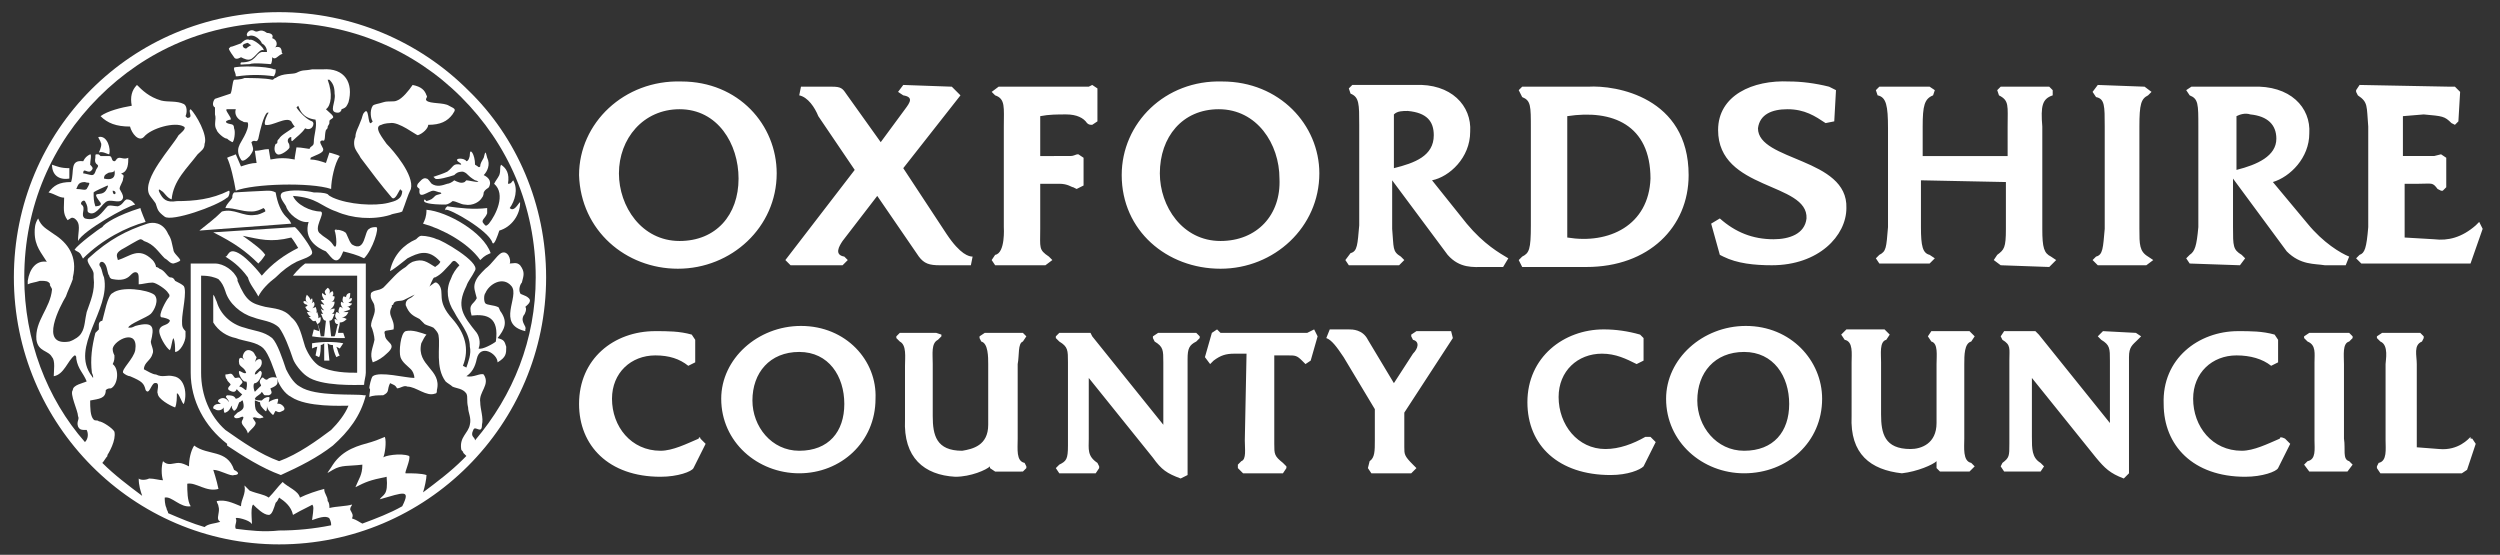<svg id="Layer_1" xmlns="http://www.w3.org/2000/svg" viewBox="0 0 144.2 32">
  <rect x="0" y="0" width="144.2" height="32" fill="#333333" stroke="none"/>
  <style>
    .st0{fill:#FFFFFF;}
  </style>
  <path class="st0" d="M16.1.7C7.6.7.8 7.5.8 16s6.9 15.4 15.3 15.4c8.5 0 15.4-6.9 15.4-15.4 0-4.2-1.7-8.1-4.5-10.8C24.2 2.4 20.3.7 16.1.7zm-2.5 29.8c-.1-.2.1-.4 0-.6 0-.1.8.1.9.3.1.2-.1-.9.1-1.1.2.2.6.6.9.6.2 0 .3-.4.4-.7.1-.1.1-.1.2-.3.3.2.7.5.8 1 .5-.3 1.2-.6 1.1-.6.1.1.1.2 0 .9.3-.1.8-.3 1-.1.1.2.1.3.1.4-1 .2-2 .3-3 .3-.9.1-1.7 0-2.5-.1zm13.8-5.1c0-.2-.3-.2-.1-.6.1-.3.5.3.5-.3.1-.4-.1-.9-.1-1.3-.1-.6.6-1 .2-1.6-.2-.1-.6.2-1 .1.3-.2.5-.5.6-1 .2-.9 1.2-.3 1.2.2.5-.3.5-.5.5-.9-.1-.3-.1-.4-.5-.5.4-.5.6-.9.2-1.5-.1-.1-.1-.3-.2-.3-.2-.1-.6-.1-.7-.2-.1-.1-.1-.5 0-.6.2-.5 1-1 1.5-.4s-.9 2.2.8 2.6V19c.1-.2-.3-.4-.1-.8.1-.1.2-.4.1-.5.1-.1.4-.3.2-.5s-.5-.2-.5-.3c-.1-.2 0-.5.1-.6.1-.4.2-.6-.1-1-.2-.2-.4-.1-.6-.1.1-.2-.1-.8-.5-.6-.3.2-.5.6-.9.9-.3.3-.5.5-.6.8-.1.3 0 .5.1.9-.2.4-.5.3-.3 1 .9-.1 1.6.1 1.4 1.5-.1.1-.8.5-1 .4.1-.2.1-.6-.1-.9-.8-1-1.2-1.5-.6-2.7.1-.3.3-.5.5-.9.3-.5-2-1.8-2.2-1.8-.2-.1-.6-.2-.9-.2-.1 0-.2.1-.3.2-.7.3-1.3.9-1.5 1.8-.1.2 1-.7 1-.7.6-.3 1.2-.6 1.9.2-.1.2-.2.2-.3.3-.5-.3-.7-.5-1.3-.3-.2.1-.3.2-.4.3-.5.3-.8.7-1.2 1.1l-.1.1c-.3.2-.5.1-.7.3-.1.4.2.5.2.8.1.4-.2.7-.2 1.1.1.2.2.6.2.8-.1.5-.3.8-.1 1.3.3-.1.6-.3.8-.5.7-.6-.1-.6-.1-1.1-.1-.3.1-.2.5-.3.1-.6-.4-.8-.1-1.3v-.1c.1 0 .1-.1.1-.1.1-.2.4-.1.6-.2l.8-.4c.2-.1.5-.2.6-.2.3-.7.3-.7.4-.7.4-.2.6-.5.9-.8.2-.3.3-.1.5.1-.2.2-.4.5-.5.8-.3.6-.2 1.3.2 1.9.3.6.9 1.2.9 2 .1.4-.1.9-.2 1.2l-.2-.1c.4-1 .1-1.9-.6-2.7-1-1.1-.4-1.5-.8-2-.2-.2-.2-.1-.5.1-.1.1.1 0-.2.1-.3.2-.5.2-.8.5-.1.1-.2.1-.3.2-.1.1-.1.2-.1.3.2.5.4.6.8.8l.3.3c.2.1.3.1.5.2.1.1.3.3.3.5.1.6-.2 1.8.4 2.6.1.1.3.2.4.3.2.1.6.1.8.4.1.2 0 .4.1.8 0 .3.2.6.1 1-.1.5-.6.7-.5 1.4 0 .1.2.2.1.2l.2.2-.2.2c-.7.7-1.5 1.3-2.3 1.9.1-.3.2-.8.2-1-.3-.1-.8-.1-1.2-.1-.1 0 .3-.8.2-1-.5-.2-1.5 0-1.5.1.1-.2.2-.9.1-1.2l-.5.2-.3.1c-.7.2-1.6.4-2.2 1.3-.3.5-.5.6 0 .3s.9-.2 1.7-.3c0 .6-.2.8-.4 1.3.6-.3.8-.4 1.8-.6.1 1.1-.2 1-.4 1.3 1.4-.4 1.8-.6 1.3.4-.7.4-1.5.7-2.3 1-.2-.1-.3-.2-.6-.3.1-.2 0-.3-.1-.5 0-.2.1-.2.1-.3-.3.1-.9.1-1.3.2 0-.1 0-.3-.1-.4 0-.3-.2-.4-.2-.7-.4.1-1 .3-1.4.5-.1-.4-.7-.6-1-.9-.3.3-.5.6-.8.9-.3-.2-.6-.2-1.1-.4l-.3-.3c.1.5-.2.8-.2 1.2-.5-.2-.9-.4-1.4-.3 0 .1.1.2.1.3.1.3-.1.6 0 .8l.1.1c-.3.1-.7.1-.9.3-.7-.2-1.4-.5-2.1-.8 0-.1-.1-.2-.1-.3-.1-.2-.1-.5-.1-.6.4-.1.9.6 1.5.5-.2-.3-.2-.9-.2-1.3.5-.1 1.1.5 1.8.3-.1-.5-.3-1.1-.3-1.1.4 0 1 .4 1.2.3.2 0 .4-.1 0-.3-.4-1.2-1.5-.8-2.3-1.4-.2.3-.3.8-.3 1.2-.2-.1-.4-.2-.6-.2-.3 0-.6.2-.9-.1-.1.3-.1.8 0 1.1-.2 0-.5-.1-.8-.1-.2.1-.5.1-.6 0 0 .4.1.7.2 1-.8-.6-1.6-1.2-2.3-1.9.1-.1.2-.3.3-.4-.2-.8-.2-.1-.1.1.2-.3.6-1 .5-1.5-.1-.2-.7-.6-.9-.6-.1-.1-.2 0-.3-.1-.2-.2-.2-.7-.2-1.1.5-.1.9-.1.9-.6.1-.1.2-.1.3-.1.4-.2.5-1.1.1-1.4.1-.2.1-.3.1-.5-.1-.2-.1-.3-.1-.4.1-.5 1.5-1.2 1.3.1-.1.5-.8 1.1-.7 1.3.1.1.3.2.4.2.7.3.8.4.9.8.2.3.3-.3.5-.4.4-.1.1.5.2.6 0 .3.7.7 1 .8.1-.2.1-.6.1-.8.1-.1.3.6.4.6.2-.5.1-1.5-.6-1.6-.4-.1-.6.1-1-.1-.2 0-.5-.2-.7-.3 0-.4.4-.5.5-.9.1-.2-.1-.5-.1-.7.2-.8.2-1.2-.9-.9-.2.1-.2.1-.4.1 0-.2 1.1-.6 1.3-.8.2-.2.5-.8.2-1.1-.4-.3-1.9-.5-2.4-.1-.3.1-.5 1.3-.6 1.6-.1 0-.2.1-.2.2v.3l-.2.2c-.2.8-.3 1.5-.2 2.3.1.2.1.4 0 .2C4 20 6.4 17.9 6 16c-.1-.2-.1-.4-.2-.6-.2-.2.1-.5.3-.1.1.2.1.5.2.6 0 .1.1.2.2.2.5.1.8 0 1-.2.1-.1.2-.2.3-.2.2 0 .2.2.2.4v.3c.2 0 .5-.1.8-.1.2 0 .8.4.9.6.1.1.1.2 0 .3-.1.1-.6 1-.4 1.1.1 0 .5.1.5.2-.1.3-.5.2-.6.5-.1.3.4 1.1.6 1.2.1-.2.1-.5.2-.7.1.2.1.5.1.8.3 0 .6-.6.6-.9v-.3c-.2-.2-.2-.3-.2-.6 0-.5.3-1.7.1-2-.1-.1-.3-.2-.5-.3-.1-.2-.2-.2-.3-.2-.2-.1-.3-.4-.6-.5-.1-.1-.2-.1-.2-.1 0-.1-.1-.3-.2-.4-.8-.8-1.3-.2-2 0-.1-.3-.1-.4.2-.6.2-.1 1-.6 1.1-.6.1 0 .2.1.2.1.6.2.8.6 1.2 1 .2.1.3.3.5.3 0 0 .4-.1.4-.2-.1-.2-.4-.4-.4-.6-.1-.4-.1-.6-.3-.9-.3-.7-.9-.7-1.2-.6-1.2.4-2.2.9-3.4 2-.2.2.3.6.3.9v.2c.1.8-.2 1.4-.4 2-.1.4-.1.9-.3 1.2-.1.2-.4.4-.7.5-1.8.3-.5-2.1-.2-2.6.1-.3.3-.7.4-1V16c.3-1.2-.3-2-1.1-2.5-.4-.3-.7-.4-.9-.9-.2.3-.2.6-.2.8 0 .8.4 1.2.7 1.7-.6-.1-1 .4-1.1 1.1v.2c.2-.1.4-.1.7-.2h.1c.2 0 .4 0 .5.2-.1 0 .1.2.1.3-.1 1.1-1 1.8-.9 2.9.1.7.7.6.9 1 .2.2.1.8.1 1.1.6-.1.8-.9 1.2-1.2.1 0 .1.1.1.2.1.6.4.8.6 1.3-.2.1-.8.2-.8.5-.2.2.3 1.2.3 1.5.1.2-.1.3 0 .6.1.2.2.2.5.2.1.2.1.5-.1.7C2.7 23 1.4 19.6 1.4 16c0-4.1 1.6-7.7 4.3-10.4C8.4 2.9 12 1.3 16.1 1.3c4.1 0 7.8 1.6 10.5 4.3 2.7 2.7 4.3 6.3 4.3 10.4 0 3.6-1.3 6.8-3.5 9.4z"/>
  <path class="st0" d="M14.9 17.1c.2-.4.6-.8 1-1.1.4-.4.8-.7 1.2-.9.2-.1.9-.3.9-.5.1-.2-.9-1.5-1-1.5l-4.7.3c1.2.6 1.9 1.1 2.6 1.8.1-.1.2-.2.4-.5-.2-.3-.6-.6-1.3-1.1 1 .2 1.6.4 2.8.1.1.1.4.6.4.6-.8.4-1.5.9-2.1 1.6-.3-.4-1.5-1.8-1.9-1.3-.1.1-.1.2-.2.2.3.2.8.5 1.3 1.2.1.4.4.7.6 1.1zm4.9 2.7c-.5-.1-1.2-.1-1.8 0v.3s.2-.1.3-.1l-.1.5.2.1c.1-.1.1-.6.1-.7.1 0 .2-.1.2-.1v1h.3l-.1-1c.1.1.2.1.3.1 0 .2.1.5.2.7l.2-.1c-.1-.1-.1-.3-.2-.5l.2.1.2-.3zm-2.3-2.4c0 .2.4.2.3.2-.1 0-.1.1-.2.1.1.2.2.3.4.3h-.3c.1.2.2.3.4.3-.1-.1-.2 0-.3 0 .2.1.2.3.4.2.1.2.2.3.2.6l-.3-.1-.1.4c.6.1 1.3.1 1.9.1l-.1-.3h-.3c0-.2.1-.4.1-.6.2 0 .3-.1.4-.2 0 0-.2-.1-.3-.1.2 0 .3-.1.4-.3h-.3c.2-.1.4-.1.4-.2-.1-.1-.1-.1-.2-.1.1 0 .3-.1.3-.2-.2 0-.2-.1-.3 0 .2-.1.3-.1.3-.3-.1 0-.1 0-.2.1.1-.1.1-.3.1-.4-.2 0-.3.2-.2.4 0-.1 0-.2-.2-.2-.1.3 0 .3.1.5-.1-.2-.1-.1-.2-.2-.1.1 0 .3.1.4-.1-.1-.2-.1-.2-.1-.1.2-.1.3 0 .4 0 0-.1-.1-.2-.1-.1.2-.1.3.1.5-.1-.1-.2-.1-.2-.1 0 .1 0 .3.2.3-.1.2-.1.5-.2.7h-.2l-.1-.9c.2 0 .2-.2.3-.4-.1 0-.2 0-.3.1.2-.1.3-.2.3-.4-.2 0-.3.1-.3.1.1-.1.3-.2.3-.5h-.2c.1 0 .2-.1.2-.3-.1 0-.1-.1-.3.1.1-.1.3-.1.2-.4-.1 0-.2.1-.2.2 0-.1.1-.3-.1-.4-.2.2-.2.2-.1.4 0 .1-.2-.1-.2-.1-.1.1.1.4.1.4h-.2c.1.2.2.2.2.3-.1-.1-.2 0-.2-.1 0 .2.1.3.2.4-.1 0-.2-.1-.2-.1.1.3.1.3.3.4-.1-.1-.2-.1-.3-.1.1.1.1.4.3.4l-.1.9h-.2s-.1-.7-.2-.7c.2-.1.2-.2.2-.4-.1 0-.2.1-.3.2.2-.1.2-.2.1-.5l-.2.2c.2-.1.2-.3.1-.5-.1.1-.1 0-.2.1.1-.1.2-.2.1-.4-.1.1-.2.1-.2.2 0-.1.2-.1.1-.4l-.1.1c0-.1-.1-.2-.2-.3-.1.2-.1.4.1.5l-.2-.1c.1.2.1.2.3.3-.2-.3-.3-.4-.4-.3zm3.8 5.5c.2-.1.5-.1.8-.1.4-.2.2-.3.4-.7.2.1.3.1.4.3.2 0 .4-.2.6-.1.5 0 1.1.6 1.6.4.1 0 .1-.1.1-.2.3-1.2-1.2-1.4-.9-2.7.1-.2.2-.4.3-.5-.3-.1-.8-.3-1.2-.2-.3.1-.4 1.2-.3 1.5.1.3.4.5.6.7.1.1.2.3.2.5-.5 0-2-.4-2.4-.1-.1.1-.2.6-.2.7.1 0 0 .3 0 .5zm-8.9.7c.1.1.4.1.5-.1 0 0 0 .4.1.3.3-.1.3-.4.4-.4-.1.1.1.3.1.3.2-.1.2-.3.3-.5.1 0 .1-.1.2-.1.1.4.1.5-.3.7l-.2.2c0 .2.3.1.3.1.2-.1.3-.1.2.1-.2.3.2.4.3.8.1-.2.6-.5.4-.7-.2-.3-.1-.2-.1-.2.1-.1.3.1.5 0 .3 0-.2-.2-.3-.4-.1-.1-.1-.4-.1-.6.1 0 .2.1.3.1 0 .2.1.3.3.5.1.1.1-.2.1-.3 0 .2.2.4.3.5.1.1.1-.1.2-.2.2.1.2.1.4 0 .3-.1-.1-.5-.3-.4 0-.1.1-.3 0-.3s-.4.1-.5.2c0-.1.1-.3 0-.3-.2 0-.3.1-.4.2-.1 0-.4 0-.4-.1.1-.2.3-.2.4-.4.1.1.1.2.2.2h.2c.3-.1.1-.3.1-.4.5-.2.4-.3.4-.6-.3-.1-.5 0-.6.1-.2 0-.2-.2-.3-.1-.3.3.1.4-.1.5l-.3.3c-.1-.2-.1-.5 0-.5.2 0 .4-.4.4-.6-.1-.3-.2.1-.4.1 0-.3.4-.3.4-.7 0-.3-.3-.2-.4 0l.1-.3c-.1-.1-.1-.2-.2-.3-.4-.3-.6.1-.6.3l.1.2c-.1-.2-.4-.3-.3.2.1.2.3.2.4.5-.1.1-.3-.1-.4-.1-.1.1.2.7.4.6.1.1 0 .5 0 .5-.1 0-.2-.2-.4-.2.1-.2.3-.2.1-.4-.1-.2-.2-.1-.3-.1-.1 0-.1-.1-.2-.2s-.2 0-.4 0c0 .1 0 .2.1.3 0 .1.2.2.2.3-.1.1-.2.2-.1.3.5.3.4-.2.5 0 .2.2.3.3.3.2-.2.3-.4.3-.4.3-.1-.2-.3-.2-.5-.2-.2.1.1.2.1.4-.1-.2-.3-.3-.5-.2-.4.2.3.3-.1.3-.3 0-.4.3-.2.3zm1.1-20.3c.1.2.4 0 .4 0 .2.1.4.2.6.1.3-.2.5-.6.7-.5.1-.1-.6-.7-.8-.6-.2-.1-.4.1-.5.2-.3.1-.5.2-.6.2l-.1.1c0 .1.3.5.3.5zm.5-.7c.1-.1.2-.1.2-.1.1-.1.2.1.3.1 0 0-.2.1-.3.2 0 0-.2 0-.2-.2zm-1.6 4c.1.3-.1.6.1.9 0 .1.4.5.6.5.1.1.3.2.3.2.1 0 .2-.6.1-.8 0-.3-.2-.2-.4-.3-.2-.1.1-.2.2-.2.1-.1-.4-.6-.2-.6h.5c-.1.3.1.6.4.7.1.1.3 0 .3.1.1.4-.5 1.2-.5 1.3-.1.2-.1.5.1.8.1.2.4-.1.5-.2.3-.4.2-.4.1-.8.2-.2.3.1.4-.2.1-.5.3-1.3.5-1.5h.1c-.1.1-.3.6-.2.7.4.1 1.2-.5 1.5-.2 0 0 .1.2.2.3-.4.3-.8.5-.9.7-.1.1-.1.1-.1.2 0 0 0 .1-.1.1-.1.2-.1.5.1.6.2.1.7-.3.7-.4 0-.3-.1-.2-.1-.4 0-.1.1-.2.2-.2 0 .2 0 .3.1.2.2-.2.5-.4.7-.7.4.2.6-.3.4-.4-.3-.1-.7-.5-.9-.8l.1-.1c.1.2.2.7 1 .8.1.4-.1.9-.1 1.3 0 .2-.1.2-.2.3-.1.1-.1.6 0 .6.4-.2.9-.3.7-.6l-.1-.2c-.1-.2.1-.2.1-.2.2.1.1-.3.2-.6.1-.1.1-.1.1-.2.1-.2.1-.1.1-.3 0-.1.1-.1.2-.2s-.2-.3-.4-.5c.3-.2.4-.9.1-1.7h.1c.2.2.3.4.3.8.1.5-.4 1.1.2 1.1.1 0 .2-.1.2-.2.3-.1.3-.2.4-.4.3-1.1-.2-2-1.5-1.9H18c-.5.1-.5 0-.9.2-.2.1-.8 0-1.2.3-.1 0-.1.1-.2.1-.4-.1-1.2-.1-1.6-.1-.2.1-.6.1-.6.1-.1.1-.1.6-.2.8l-.9.3c-.1.1-.2.4 0 .5v.4zm.8 4.4c-1 .5-2 .6-3 .6-.6.1-.8-.1-1-.5-.1-.2 0-.2.1-.1.2.1.3.4.6.5.1-1.1.9-1.8 1.5-2.6.2-.2.4-.3.4-.6.2-.5-.5-1.7-.8-2-.2.1.2.5-.2.5l-.1-.1c.1-.2.1-.6-.1-.7-.4-.2-.9-.1-1.3-.2-.7-.2-1.1-.6-1.4-.9-.3.3-.4.7-.3 1.2-.6.1-1.4.3-1.8.6.4.4.9.6 1.7.6.1.4.5.9.8.6.4-.5 1.8-.9 2.3-.6.2.1-.2.4-.3.5-.4.7-2.1 2.5-1.7 3.4.1.2.4.5.4.6.1.3.1.4.5.7.4.3 3-.6 3.6-1.1.1 0 .2-.4.1-.4zM5.7 8.8c.2-.1.5.1.6.1.1-.3-.1-1.1-.6-1-.1 0 .1.2.1.3.1.1 0 .4-.1.6z"/>
  <path class="st0" d="M19.1 10.9c0-.5.2-1.5.5-1.9-.2-.1-.3-.1-.6-.2l-.2.6c-.3-.1-.6-.2-.9-.2l.1-.6c-.2 0-.6-.1-.9-.1l-.1.6v.1c-.5-.1-.9-.1-1.4 0l-.1-.6c-.3 0-.5.1-.8.1l.1.7c-.3 0-.6.1-.9.2l-.3-.7c-.2.1-.3.1-.5.2.2.4.4 1.3.5 1.9 1-.4 4.3-.5 5.5-.1zm-3.2.2c-.2-.1-.3-.1-.5-.1s-1.9.1-1.9.1c-.1.1-.1.2-.1.3-.1.2-.3.3-.4.6.6 0 .9.2 1.5.2.3 0 .5-.1.7-.2.1.1.1.1.1.2-.2.1-.4.2-.6.2-.7.1-1.2-.4-1.9-.2-.4.4-.8.7-1.3 1.1l5.3-.4c-.1-.2-.1-.2-.3-.4-.3-.3-.5-.8-.6-1.4zm8.7 1c0 .4-.1.6-.2.8 1.1.3 2.6 1.1 3.3 2.1.3-.3.4-.3.6-.4-.4-1.2-2.5-2.4-3.7-2.5z"/>
  <path class="st0" d="M28.2 12.9c-.2.2-.2.1-.3 0-.2-.2.1-.3.2-.6V12c-.8.1-1.6 0-2.3-.1l-.1.1c0 .1-.1.2 0 .1.2-.1 2.5 1.2 2.7 1.9.1.2.3-.4.4-.7.7-.2 1.2-.9 1.2-1.6 0-.2-.3.6-.6.3.3-.4.5-1.1.2-1.6-.1.1-.1.2-.3.2.1-.6-.1-.9-.4-1.1-.1.2 0 .3-.1.6-.1.2-.2.3-.3.5.7.6.1 1.8-.3 2.3zm-14.7-9V4c0 .1.1.2.1.4h.1c.7-.1 1.4-.1 2.1 0 .1-.2.1-.2.1-.4h-.1c-.4-.2-2.1-.2-2.3-.1zm1.6-1.4c.2.1.3.3.3.5h-.3c-.4.1-.3.6-1.2.6-.1.2 0 .1.5.1.2-.1 1.2 0 1.2 0 .1 0 .1-.4.1-.4.2.2.3-.1.6-.2-.1-.1 0-.1-.1-.3-.1-.2-.5 0-.3-.1.1-.1.1-.4-.2-.5.1-.2-.1-.3-.3-.3-.4-.3-.5 0-.7-.1-.3-.2-.6.2-.4.3.4-.2.8.3.8.4z"/>
  <path class="st0" d="M26.4 9.3c.1.1.2.1.2.2-.5-.1-.4.1-.8.4-.2.1-.5.2-.8.3l.1.1c.1.1.8-.1 1.1-.2.1-.1.2-.2.5-.2.3.1.2.2.7.5 0 0 .1 0 .2.1-.2 0-.6-.1-.7-.1l-.1.1c-.2.1-.4 0-.6-.1-.1.1-.3.2-.4.2-.3.1-.6.2-.9 0-.1-.1-.2-.3-.3-.3-.2-.1-.4.2-.5.3-.1.2 0 .2.1.3-.1.7.5.1.8.1.1 0 .3.1.4.1.2.1-.2.1-.3.2-.2.2-.2.2-.5.3l-.1-.1c-.2.2.3.3 1.2.3.1 0 .3-.1.4-.2.2 0 .5.2.7.2.5.1.9-.2 1-.4.1-.1.1-.3.1-.3.1-.2.2-.2.3-.3.2-.4-.1-.6-.3-.7.2-.2.4-.6.2-1-.1-.4-.1-.4-.2 0-.1.2-.2.3-.2.5-.1.1-.1 0-.3-.1 0-.6-.3-1-.3-.6 0 .2-.1.4-.2.4-.1-.2-.7-.2-.5 0zM4.5 13.9c.3-.6 2.8-2 3.3-2.1-.1-.1-.2-.3-.5-.3-.2.1-.2.3-.5.4-.2 0-.5-.1-.6 0-.3.3-.6.9-1.3.7-.3-.2.1-.6-.2-.8-.1-.1.1-.3.2-.2.3.5 0 .6.3.7.4.1.7-.6 1-.7.3-.1.8.2.9-.2 0-.2-.1-.3-.2-.5 0-.2.2-.4.2-.6.1-.3-.1-.2-.1-.3.4-.1.4-.6.4-.9-.2.1-.4 0-.5 0-.2 0-.2.2-.3.2-.2 0-.1-.3-.3-.3h-.5c-.1-.1-.1-.1-.2-.1s-.1 0-.1.2c-.1.5.3.3.1.6-.1.1-.1.4-.3.4-.1 0-.4-.1-.5-.1 0-.4.3.1.5-.2.1-.1 0-.2-.1-.3 0-.2.1-.6 0-.6-.2.1-.3.2-.4.4-.8-.1-.5.6-.7 1.2-.7 0-1 .2-1.3.6.4.1.6.3.9.3 0 .6-.1.9.2 1.3.2-.1.2-.2.4-.1.4.3.2.7.2 1.3zm2.1-2.7c-.1 0-.1-.2-.1-.2.2 0 .2.2.1.2zM6.2 10c.1-.1.4 0 .4-.2.1.5-.2.6-.6.5 0-.1 0-.2.2-.3zm-.8 1.1c.1-.1.6-.3.8-.4.1 0-.1.3-.1.3-.3.4-.9-.1-.3.7.1.2-.3.2-.3.2-.1-.3-.1-.5-.1-.8zm-.5-.6c.2.1.4-.1.1.4-.1.1-.3 0-.6 0 .1-.2.1-.4.5-.4z"/>
  <path class="st0" d="M5.9 13.1c-.2.1-1.4 1-1.6 1.3.1.1.2.1.3.2.1.1.2.4.2.3 1.1-1.1 2.5-1.8 3.6-2.1 0 0-.3-.7-.3-.8-1.3.4-2.1.9-2.2 1.1zM4 10.3v-.6c-.5 0-.7-.1-1-.2 0 .6.4.9 1 .8zm12.9 5.6h3.7v5.6c-.5 0-1.5 0-2.2-.4-.3-.2-.6-.6-.8-1.1-.2-.6-.3-1.3-.8-1.7-.4-.5-1-.5-1.5-.6-.8-.2-1.1-.3-1.6-1.5v-.1c-.2-.5-.8-.9-1.3-.9H11v6.3c0 1.6.8 3.1 2.1 4.1v.1c.9.6 2 1.3 3.1 1.7 1.1-.5 2.1-1 3-1.7.9-.8 1.6-1.7 1.9-2.9H21c-.5-.1-2.8.1-3.7-.5-.4-.2-.7-.8-.8-1-.2-.6-.5-1.5-.8-1.8-.5-.4-1-.4-1.6-.6-.8-.2-1.4-.8-1.6-1.5-.1-.2-.1-.3-.2-.4v1.6c.3.5.8.8 1.3.9.5.2 1.2.2 1.6.6.3.3.6 1.2.8 1.8.1.3.4.8.8 1 .9.6 2.9.5 3.3.5-.2.5-.6 1-1 1.4-.8.6-1.9 1.4-3 1.8-1.1-.4-2.1-1.1-3.1-1.8-.9-.8-1.4-2-1.4-3.3v-5.6c.5 0 .8.1 1 .2.2.2.3.4.4.7.2.7.9 1.3 1.6 1.5.5.2 1.1.2 1.5.6.3.4.6 1.2.8 1.8.1.3.5.8.8 1 .8.6 2.9.5 3.3.5 0-.2.1-.5.1-.7v-6.3h-3.5c-.4.3-.7.7-.7.7zm-9-4.1c-.1 0-.1 0 0 0-.1 0 0 0 0 0zm16.8-4.6c.7 0 1.1-.2 1.4-.6.2-.3.2-.3-.2-.5-.3-.2-1.1-.1-1.3-.3-.1-.1.1-.2 0-.3-.1-.3-.3-.5-.8-.6-.2.3-.6.8-.9.9-.2.1-.5 0-.8.1-.3.1-.5.1-.6.2-.2.3-.1.8 0 .9l-.1.1c-.2.1-.1-1-.4-.6-.1.1-.1.3-.2.5-.1.3-.3.6-.3.9-.1.2-.1.5 0 .7.1.2.2.3.3.5.6.8 1.2 1.6 1.8 2.3.2.2.4-.4.5-.5 0 .1.1.1.1.1 0 .5-.4.6-.8.7-.8.2-2.3.1-3.2-.3-.2-.1-.2-.1-.3-.2-.2-.1-.6-.1-.8-.1-.4-.1-1.3-.2-1.8 0-.3.2.1.6.2.8.1.4.8 1 1.3.9-.3 1 .5 1.5 1 1.7.2.2.3.4.5.5.3.1.4-.3.5-.5.4.1.8.2 1.2.4.5-.5.9-1.8.7-1.8-.1 0-.3 0-.4.1-.3.1-.2 1.4-1 .9-.2-.2-.3-.7-.4-.7-.1-.1-.5-.2-.5-.1v-.1l-.1.1c.1.2.2 1.3-.1.8-.2-.3-.5-.4-.7-.6-.5-.3.3-1.2 0-1.3-.6 0-1.4-.4-1.6-.9 1.4.1 1.6.6 2.5.9.9.4 2.1.5 3.1.2.2-.1.5-.1.7-.2.2-.5.3-.9.5-1.3.2-.8-1-2.2-1.4-2.6-.2-.3-.8-1-.3-1.1.2-.1.5-.1.5-.1.5-.1 1.5.7 1.6.7.3-.1.6-.4.6-.6zm21.5 11.6c-2.5 0-4.6 1.9-4.6 4.2 0 2.5 2.1 4.3 4.5 4.3s4.4-1.8 4.4-4.3c.1-2.2-1.7-4.2-4.3-4.2zm-.1 7.2c-1.6 0-2.7-1.4-2.7-2.9 0-1.6 1-2.8 2.7-2.8 1.7 0 2.6 1.4 2.6 3s-.9 2.7-2.6 2.7zm-5.8-.7c-.7.3-1.5.7-2.2.7-1.7 0-2.8-1.4-2.8-3 0-1.5 1.1-2.5 2.5-2.5.8 0 1.4.2 1.9.6l.4-.2v-1.3l-.2-.3c-.7-.2-1.4-.2-2.1-.2-2.4 0-4.4 1.6-4.4 4.2 0 2.4 1.7 4.2 4.7 4.2 1 0 1.8-.3 1.9-.5l.1-.2.6-1.2-.3-.3c0-.1-.1-.1-.1 0zM59 19.7l.2-.3-.2-.2h-2.2l-.3.2v.1l.1.2c.4.1.4.9.4 1.3v3.5c0 1.2-.9 1.4-1.5 1.5-1.5 0-1.7-.9-1.7-2v-3c0-.6-.1-1.2.3-1.4l.2-.2v-.1l-.3-.1h-2.1l-.2.2v.1l.2.2c.4.2.3.9.3 1.4v3.1c-.1 2.2 1.1 3.2 2.9 3.3.9 0 1.8-.4 2-.6v.1l.3.2H59l.2-.2v-.1l-.1-.2c-.5-.1-.4-.8-.4-1.4V21c.1-.5 0-1.2.3-1.3zm7.8-.5l-.3.2v.1l.1.2c.5.3.5.5.5 1.2v3.6L63 19.4l-.1-.2h-1.8l-.2.2v.1l.2.2c.5.3.5.5.5 1.2v4.8c0 .8-.1.9-.5 1.1l-.2.2.2.3h2.1l.2-.3v-.1l-.1-.2c-.6-.4-.5-.8-.5-1.4v-3.5l3.7 4.6c.5.7.8.9 1.6 1.2l.4-.2v-6.7c0-.6.1-.8.5-1l.2-.2v-.1l-.2-.2h-2.2zm8.6 0h-5l-.2-.2-.3.2-.4 1.4.3.4.2-.2c.4-.3.7-.4 1.2-.4h.7l-.1 5c0 .5.1 1.1-.2 1.2l-.2.2v.2l.3.3H74l.2-.3v-.1l-.2-.2c-.5-.4-.5-.5-.5-1.1v-5.1h.8c.4 0 .5 0 .8.3l.2.2.3-.2.4-1.4-.2-.4-.4.2zm8.4.3l-.1-.4h-2l-.3.2v.1l.1.2c.4.1.3.5 0 .8l-1.1 1.7-1.5-2.5c-.3-.6-.9-.6-1.1-.6h-1.1l-.2.5c.3.1.6.5 1 1.1l1.8 3v1.8c0 .6 0 1-.3 1.2l-.1.4.2.3h2.3l.3-.3-.2-.2c-.5-.5-.5-.6-.5-1v-2l2.8-4.3zm58.7 5.7c-.1.1-.7.8-1.8.7l-1.3-.1V21c0-.5-.2-1.1.3-1.3l.1-.2v-.1l-.2-.2h-2.2l-.3.2v.1l.2.2c.5.2.3 1.1.3 1.3v4.4c0 .5.1 1.2-.4 1.3l-.1.2v.1l.2.3h4.7l.3-.2.5-1.5-.2-.3h-.1zm-9.3-6l-.3.2v.1l.2.2c.5.2.4.7.4 1.2v4.5c0 .5.1 1.1-.4 1.2l-.2.2.3.4h2.2l.3-.4-.2-.2c-.4-.1-.2-.7-.3-1.3V21c0-.5-.1-1.2.3-1.3l.2-.2v-.1l-.2-.2h-2.3zm-32.5-.4c-2.5 0-4.6 1.9-4.6 4.2 0 2.5 2.1 4.3 4.5 4.3 2.5 0 4.5-1.8 4.5-4.3 0-2.2-1.8-4.2-4.4-4.2zm-.1 7.2c-1.6 0-2.7-1.4-2.7-2.9 0-1.6 1-2.8 2.7-2.8 1.7 0 2.6 1.4 2.6 3s-.9 2.7-2.6 2.7zm-5.7-.8c-.7.4-1.5.7-2.3.7-1.6 0-2.7-1.4-2.7-3 0-1.5 1.1-2.5 2.5-2.5.8 0 1.4.3 2 .6l.4-.2v-1.3l-.2-.2c-.7-.2-1.4-.3-2.1-.3-2.3 0-4.4 1.6-4.4 4.2 0 2.5 1.8 4.2 4.8 4.2 1 0 1.7-.3 1.9-.5l.1-.2.6-1.2-.3-.3h-.3zm36.6.1c-.7.3-1.5.7-2.2.7-1.7 0-2.8-1.4-2.8-3 0-1.5 1.1-2.5 2.5-2.5.8 0 1.5.2 2 .6l.4-.2v-1.3l-.2-.3c-.7-.2-1.4-.2-2.1-.2-2.3 0-4.4 1.6-4.3 4.2 0 2.4 1.7 4.2 4.7 4.2 1 0 1.8-.3 1.9-.5l.1-.2.6-1.2-.3-.3c-.2-.1-.3-.1-.3 0zM113.3 21c0-.5 0-1.2.4-1.3l.2-.3-.3-.3h-2.2l-.2.3.2.3c.4.1.3.8.3 1.3v3.4c0 1.2-.9 1.5-1.5 1.5-1.5 0-1.7-.9-1.7-2v-3c0-.5-.1-1.2.3-1.3l.2-.3-.3-.3h-2.2l-.3.3.2.3c.5.1.4.8.4 1.3V24c-.1 2.2 1.1 3.1 2.9 3.3.9-.1 1.8-.5 2-.7v.4l.2.2h1.7l.3-.3-.2-.2c-.5-.1-.4-.9-.4-1.4V21zm8-1.9l-.3.3.2.2c.5.3.5.5.5 1.2v3.6l-4.1-5.1-.2-.2h-1.8l-.2.3.1.2c.5.3.4.5.4 1.2v4.8c0 .7 0 .8-.4 1.1l-.1.2.2.3h2.1l.2-.3-.2-.2c-.5-.3-.5-.8-.5-1.5v-3.4l3.7 4.6c.5.6.8.9 1.6 1.2l.3-.3v-6.7c0-.6.2-.7.5-1l.2-.2-.3-.2-1.9-.1zm-82.2-3.6c3.1 0 5.7-2.4 5.7-5.5 0-2.8-2.2-5.3-5.5-5.3-3.3-.1-5.9 2.4-5.9 5.4.1 3.2 2.7 5.4 5.7 5.4zm.1-9.2c2.2 0 3.4 2 3.4 4 0 2.1-1.3 3.6-3.4 3.6-2.2 0-3.5-2-3.5-3.9 0-2 1.4-3.7 3.5-3.7zm31.3-1.6c-3.3-.1-5.8 2.4-5.8 5.4 0 3.2 2.6 5.4 5.7 5.4s5.7-2.4 5.7-5.5c0-2.8-2.3-5.3-5.6-5.3zm-.1 9.2c-2.2 0-3.5-2-3.5-3.9 0-2.1 1.3-3.7 3.4-3.7 2.2 0 3.5 2 3.5 4 .1 2.1-1.3 3.6-3.4 3.6zm-24.8 1.4h3l.3-.3-.2-.2c-.6-.1-.3-.6-.1-.9l2-2.6 2.4 3.5c.3.4.6.5 1.2.5H56l.1-.5c-.2 0-.7-.1-1.5-1.3l-2.5-3.8 3.3-4.2-.5-.5-2.8-.1-.3.4.3.2c.6.1.4.4.1.8l-1.4 1.9-2-2.8c-.2-.3-.3-.4-.8-.4h-1.8l-.1.5c.5.1.9.7 1.1 1.2l2.1 3.1-4 5.2.3.3zM60 13.2v-2.6h1.1c.5 0 .7.2.8.2l.2.1.4-.2V9.1l-.3-.2c-.2 0-.2.1-.5.1H60V6.7c.5-.1 1-.1 1.5-.1.6 0 1 .2 1.2.5.1.1.2.1.3.1l.3-.2V5.1l-.3-.2-.2.1h-5.2l-.4.3.2.2c.6.2.5.7.5 1.8v5.8s.1 1.5-.5 1.6l-.2.3.2.3h2.9l.4-.3-.2-.2c-.6-.4-.5-.5-.5-1.6zm24.6-.3l-2-2.5c1-.2 2.2-1.3 2.2-2.8.1-1.5-1.1-2.8-3.2-2.7H78l-.2.2.1.3c.5.2.5.6.5 1.8V13c-.1 1.1-.1 1.5-.5 1.6l-.3.4.2.3h2.9l.3-.3-.2-.2c-.5-.3-.4-.5-.5-1.6v-2.8l3.2 4.3c.7.8 1.5.7 2.1.7h1.1l.3-.5c-.5-.3-1.4-.8-2.4-2zm-4.2-3.2v.3-3.4c.2-.2.5-.2.8-.2 1.1.1 1.5.6 1.5 1.4 0 1.2-1.1 1.6-2.3 1.9zm54.9 5.6l.2-.5c-.5-.2-1.5-.8-2.4-1.9l-2-2.4c1-.3 2.1-1.4 2.1-2.8.1-1.5-1.1-2.8-3.3-2.7h-3.5l-.3.2.2.3c.5.2.5.5.5 1.8v5.8c-.1 1.1-.2 1.4-.5 1.6l-.2.2.2.3 2.9.1.3-.4-.2-.2c-.5-.3-.5-.5-.5-1.6v-2.8l3.1 4.2c.8.8 1.6.7 2.2.8h1.2zM129 9.8V6.7c.2-.1.5-.2.8-.1 1 .1 1.5.6 1.5 1.4 0 1-1.1 1.5-2.3 1.8zM91.6 5h-3.8l-.2.2.2.4c.5.2.5.5.5 1.8V13c0 1.4-.1 1.6-.5 1.8l-.2.2.2.4h3.7c3.6 0 5.9-2.3 5.9-5.3 0-4.5-4.2-5.2-5.8-5.1zm-1.2 8.7v-7c2.6-.4 4.8.5 4.8 3.6-.1 2.7-2.4 3.8-4.8 3.4zm11-6.3c.1-.8.8-1.1 1.7-1.1 1 0 1.6.4 2.2.8l.5-.1.1-1.8-.4-.2c-.8-.2-1.6-.3-2.3-.3-2.1-.1-4.1.8-4.1 2.8 0 3.5 5.2 3 5.1 5.1-.1.9-1 1.2-1.9 1.2-1.2 0-2.2-.4-3.1-1.2l-.5.3.5 1.8.2.1c.8.4 1.8.5 2.8.5 2.7 0 4.3-1.7 4.3-3.3.1-2.9-5.1-2.7-5.1-4.6zm17.2 7.6l-.3-.2c-.4-.2-.5-.5-.5-1.6V7.3c-.1-1.2 0-1.6.6-1.8v-.3l-.2-.2h-2.8l-.2.2.1.3c.6.3.5.6.5 1.8V9h-4.9V7.3c0-1.2.1-1.6.6-1.8l.1-.3-.3-.2h-2.9l-.2.2.1.3c.5.1.6.6.6 1.9v5.7c-.1 1.2-.1 1.4-.5 1.6l-.2.2.2.3h2.9l.3-.3-.3-.2c-.4-.1-.5-.5-.5-1.6v-2.7l4.9.1v2.7c0 1.1-.1 1.2-.5 1.5l-.2.3.4.3 2.8.1.4-.4zm4.8-1.8V7.3c0-1.3.1-1.6.5-1.8l.2-.2-.4-.3-2.7-.1-.3.4.2.3c.5.1.5.5.5 1.7v5.9c-.1 1.1-.1 1.5-.5 1.6l-.2.2.3.3h2.8l.4-.3-.3-.2c-.5-.3-.5-.7-.5-1.6zm19.1 2l.7-2-.2-.4-.2.2c-.8.7-1.6.9-2.4.8l-1.7-.1v-3.1h.8c.8 0 .8-.1 1.1.3l.2.1h.1l.2-.2V9.1l-.3-.2-.4.1h-1.8V6.7l1.2-.1c1.1.1 1.2.1 1.6.5l.2.1.2-.2.1-1.7-.3-.3h-.3l-5.2-.1-.2.3v.1l.1.2c.6.4.5.6.6 1.8v5.8c-.1 1.2-.2 1.5-.5 1.6l-.2.2.3.3h6.3z"/>
</svg>
